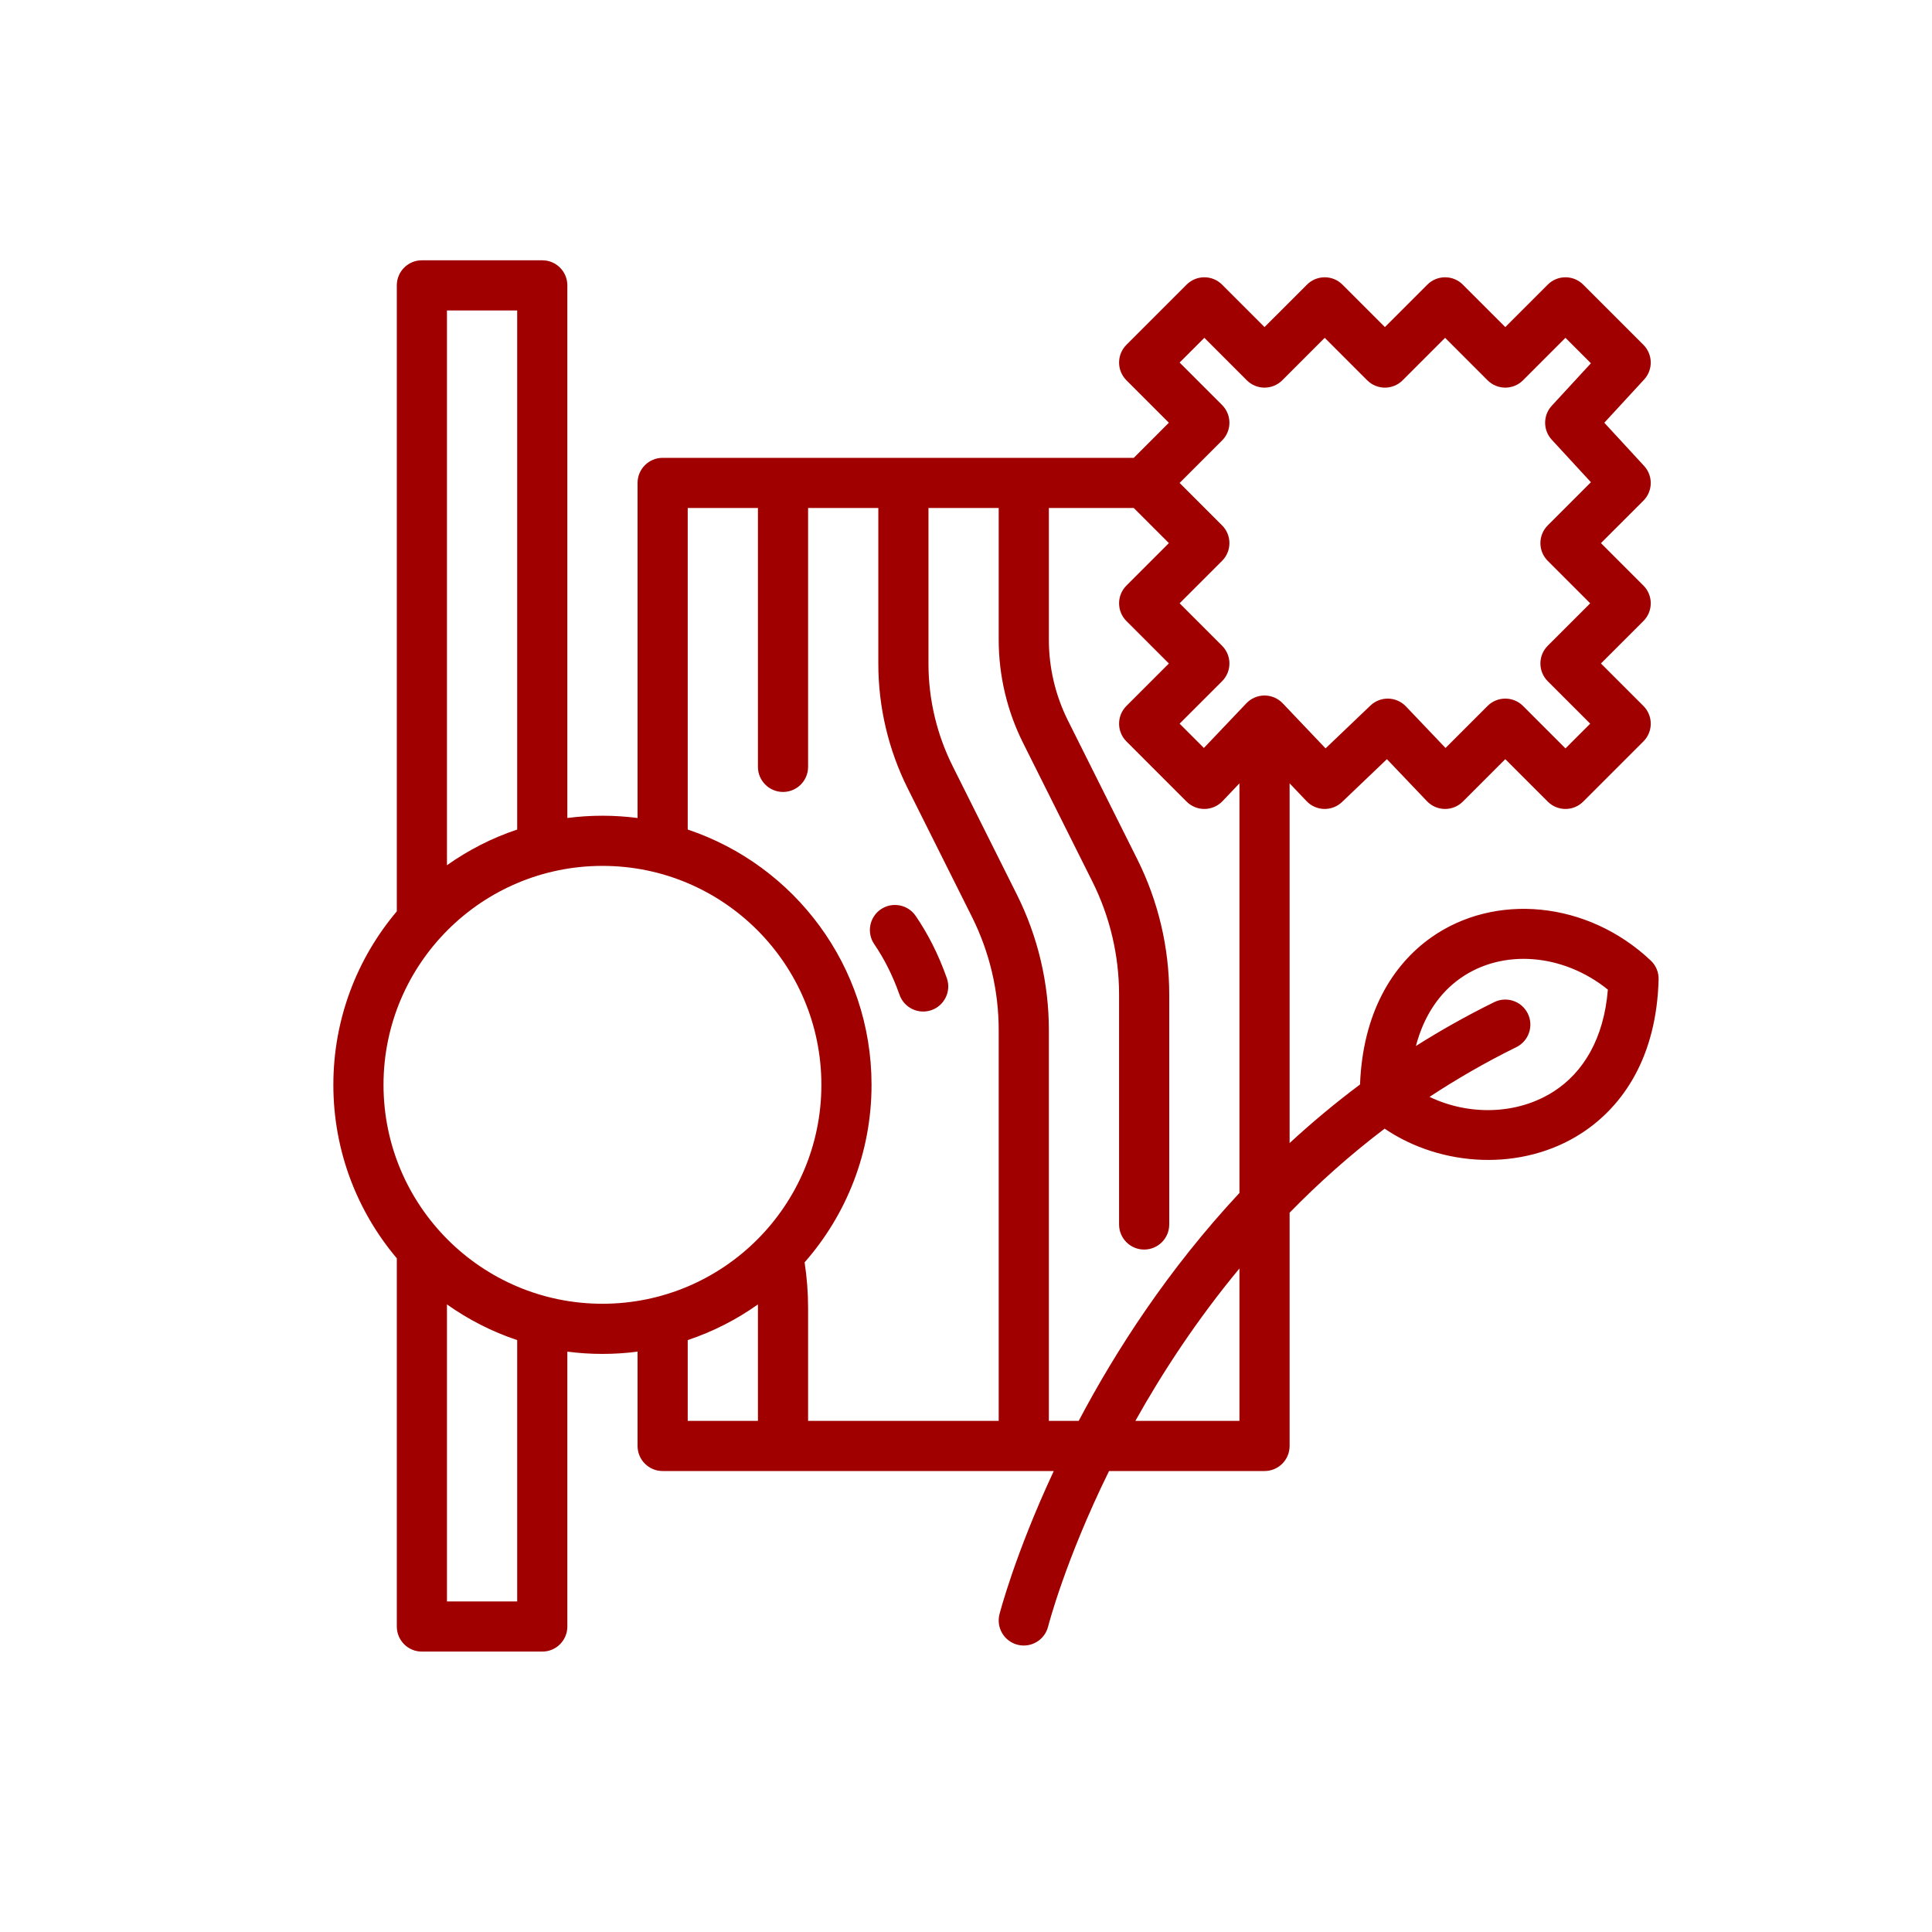 <svg width="160" height="160" viewBox="0 0 160 160" fill="none" xmlns="http://www.w3.org/2000/svg">
<path fill-rule="evenodd" clip-rule="evenodd" d="M32.862 104.207C29.584 100.326 27.607 95.312 27.607 89.84C27.607 84.368 29.584 79.354 32.862 75.473V23.633C32.862 22.485 33.791 21.556 34.938 21.556H44.908C46.055 21.556 46.985 22.485 46.985 23.633V67.743C47.937 67.619 48.907 67.555 49.892 67.555C50.878 67.555 51.848 67.619 52.8 67.743V39.994C52.8 38.847 53.73 37.917 54.877 37.917H93.894L96.801 35.009L93.286 31.494C92.475 30.682 92.475 29.367 93.286 28.556L98.27 23.572C99.081 22.761 100.396 22.761 101.207 23.572L104.723 27.087L108.239 23.572C109.05 22.761 110.366 22.761 111.177 23.572L114.692 27.087L118.209 23.572C119.02 22.761 120.335 22.761 121.146 23.572L124.662 27.087L128.178 23.572C128.989 22.761 130.304 22.761 131.115 23.572L136.1 28.556C136.887 29.344 136.913 30.613 136.158 31.432L132.862 35.009L136.158 38.586C136.913 39.406 136.887 40.675 136.1 41.463L132.583 44.978L136.1 48.495C136.911 49.306 136.911 50.621 136.1 51.432L132.583 54.948L136.1 58.464C136.911 59.275 136.911 60.59 136.1 61.401L131.115 66.386C130.304 67.197 128.989 67.197 128.178 66.386L124.662 62.87L121.146 66.386C120.75 66.781 120.212 67.001 119.652 66.994C119.092 66.987 118.559 66.755 118.174 66.35C118.174 66.35 114.858 62.87 114.858 62.871L111.142 66.419C110.743 66.8 110.209 67.007 109.658 66.993C109.106 66.98 108.583 66.748 108.203 66.348L106.8 64.873V94.663C108.617 92.988 110.559 91.362 112.632 89.812C112.855 83.932 115.281 79.923 118.544 77.623C123.801 73.919 131.465 74.599 136.708 79.548C137.139 79.954 137.375 80.521 137.359 81.113L137.359 81.115C137.191 87.433 134.506 91.563 130.953 93.862C126.071 97.02 119.39 96.677 114.668 93.47C111.778 95.663 109.163 98.01 106.8 100.43V119.748C106.8 120.895 105.87 121.825 104.723 121.825H91.846C88.178 129.28 86.798 134.711 86.798 134.711C86.515 135.822 85.384 136.494 84.273 136.212C83.162 135.929 82.489 134.798 82.772 133.687C82.772 133.687 84.019 128.786 87.268 121.825H54.877C53.73 121.825 52.8 120.895 52.8 119.748V111.937C51.848 112.061 50.878 112.125 49.892 112.125C48.907 112.125 47.937 112.061 46.985 111.937V134.702C46.985 135.849 46.055 136.778 44.908 136.778H34.938C33.791 136.778 32.862 135.849 32.862 134.702V104.207ZM37.015 71.655C38.781 70.402 40.737 69.399 42.831 68.699V25.709H37.015V71.655ZM56.954 68.699C65.796 71.655 72.177 80.009 72.177 89.84C72.177 95.471 70.084 100.617 66.634 104.542C66.826 105.796 66.923 107.066 66.923 108.342V117.671H82.708V85.307C82.708 82.055 81.95 78.847 80.496 75.937L75.178 65.303C73.574 62.093 72.739 58.554 72.739 54.967V42.071H66.923V63.51C66.923 64.655 65.993 65.586 64.846 65.586C63.7 65.586 62.769 64.655 62.769 63.51V42.071H56.954V68.699ZM62.767 108.027C61.002 109.279 59.047 110.281 56.954 110.981V117.671H62.769V108.342C62.769 108.236 62.769 108.132 62.767 108.027ZM42.831 110.981C40.737 110.281 38.781 109.279 37.015 108.025V132.625H42.831V110.981ZM49.892 71.709C39.886 71.709 31.761 79.833 31.761 89.84C31.761 99.847 39.886 107.971 49.892 107.971C59.899 107.971 68.023 99.847 68.023 89.84C68.023 79.833 59.899 71.709 49.892 71.709ZM82.708 42.071H76.892V54.967C76.892 57.91 77.578 60.812 78.894 63.445L84.211 74.079C85.954 77.566 86.862 81.41 86.862 85.307V117.671H89.333C92.41 111.844 96.736 105.132 102.646 98.795V64.873L101.244 66.348C100.858 66.754 100.324 66.987 99.764 66.994C99.205 67.001 98.666 66.781 98.27 66.386L93.286 61.401C92.475 60.59 92.475 59.275 93.286 58.464L96.801 54.948L93.286 51.432C92.475 50.621 92.475 49.306 93.286 48.495L96.801 44.978L93.894 42.071H86.862V52.975C86.862 55.3 87.403 57.592 88.442 59.671L94.18 71.147C95.923 74.633 96.831 78.477 96.831 82.375V101.406C96.831 102.553 95.9 103.483 94.754 103.483C93.607 103.483 92.677 102.553 92.677 101.406V82.375C92.677 79.122 91.919 75.914 90.465 73.005L84.727 61.528C83.399 58.873 82.708 55.945 82.708 52.975V42.071ZM94.027 117.671H102.646V105.048C99.099 109.327 96.262 113.673 94.027 117.671ZM97.691 30.025L101.207 33.541C102.018 34.352 102.018 35.667 101.207 36.478L97.691 39.994L101.207 43.51C102.018 44.321 102.018 45.636 101.207 46.447L97.691 49.963L101.207 53.479C102.018 54.29 102.018 55.605 101.207 56.417L97.691 59.932L99.702 61.943L103.218 58.245C103.61 57.833 104.154 57.599 104.723 57.599C105.292 57.599 105.836 57.833 106.228 58.245L109.778 61.978L113.493 58.43C113.892 58.05 114.425 57.843 114.976 57.856C115.527 57.869 116.05 58.1 116.431 58.5L119.713 61.944L123.193 58.464C124.004 57.653 125.319 57.653 126.13 58.464L129.646 61.98L131.694 59.932L128.178 56.417C127.367 55.605 127.367 54.29 128.178 53.479L131.694 49.963L128.178 46.447C127.367 45.636 127.367 44.321 128.178 43.51L131.753 39.935L128.511 36.417C127.778 35.621 127.778 34.397 128.511 33.602L131.753 30.084L129.646 27.977L126.13 31.494C125.319 32.305 124.004 32.305 123.193 31.494L119.677 27.977L116.161 31.494C115.35 32.305 114.035 32.305 113.224 31.494L109.708 27.977L106.192 31.494C105.381 32.305 104.066 32.305 103.255 31.494L99.739 27.977L97.691 30.025ZM133.156 81.956C129.465 78.974 124.454 78.541 120.937 81.019C119.233 82.219 117.926 84.09 117.259 86.625C119.307 85.331 121.467 84.114 123.744 82.993C124.772 82.486 126.018 82.909 126.525 83.938C127.031 84.966 126.607 86.212 125.579 86.719C123.03 87.975 120.635 89.358 118.387 90.838C121.613 92.389 125.644 92.349 128.697 90.374C131.103 88.817 132.827 86.038 133.156 81.956ZM72.401 78.191C71.755 77.244 72 75.951 72.947 75.305C73.895 74.66 75.188 74.905 75.833 75.852C76.824 77.306 77.702 78.99 78.412 81.004C78.793 82.085 78.225 83.273 77.145 83.653C76.063 84.035 74.876 83.467 74.495 82.386C73.917 80.746 73.207 79.374 72.401 78.191Z" fill="#A10000"/>
</svg>
